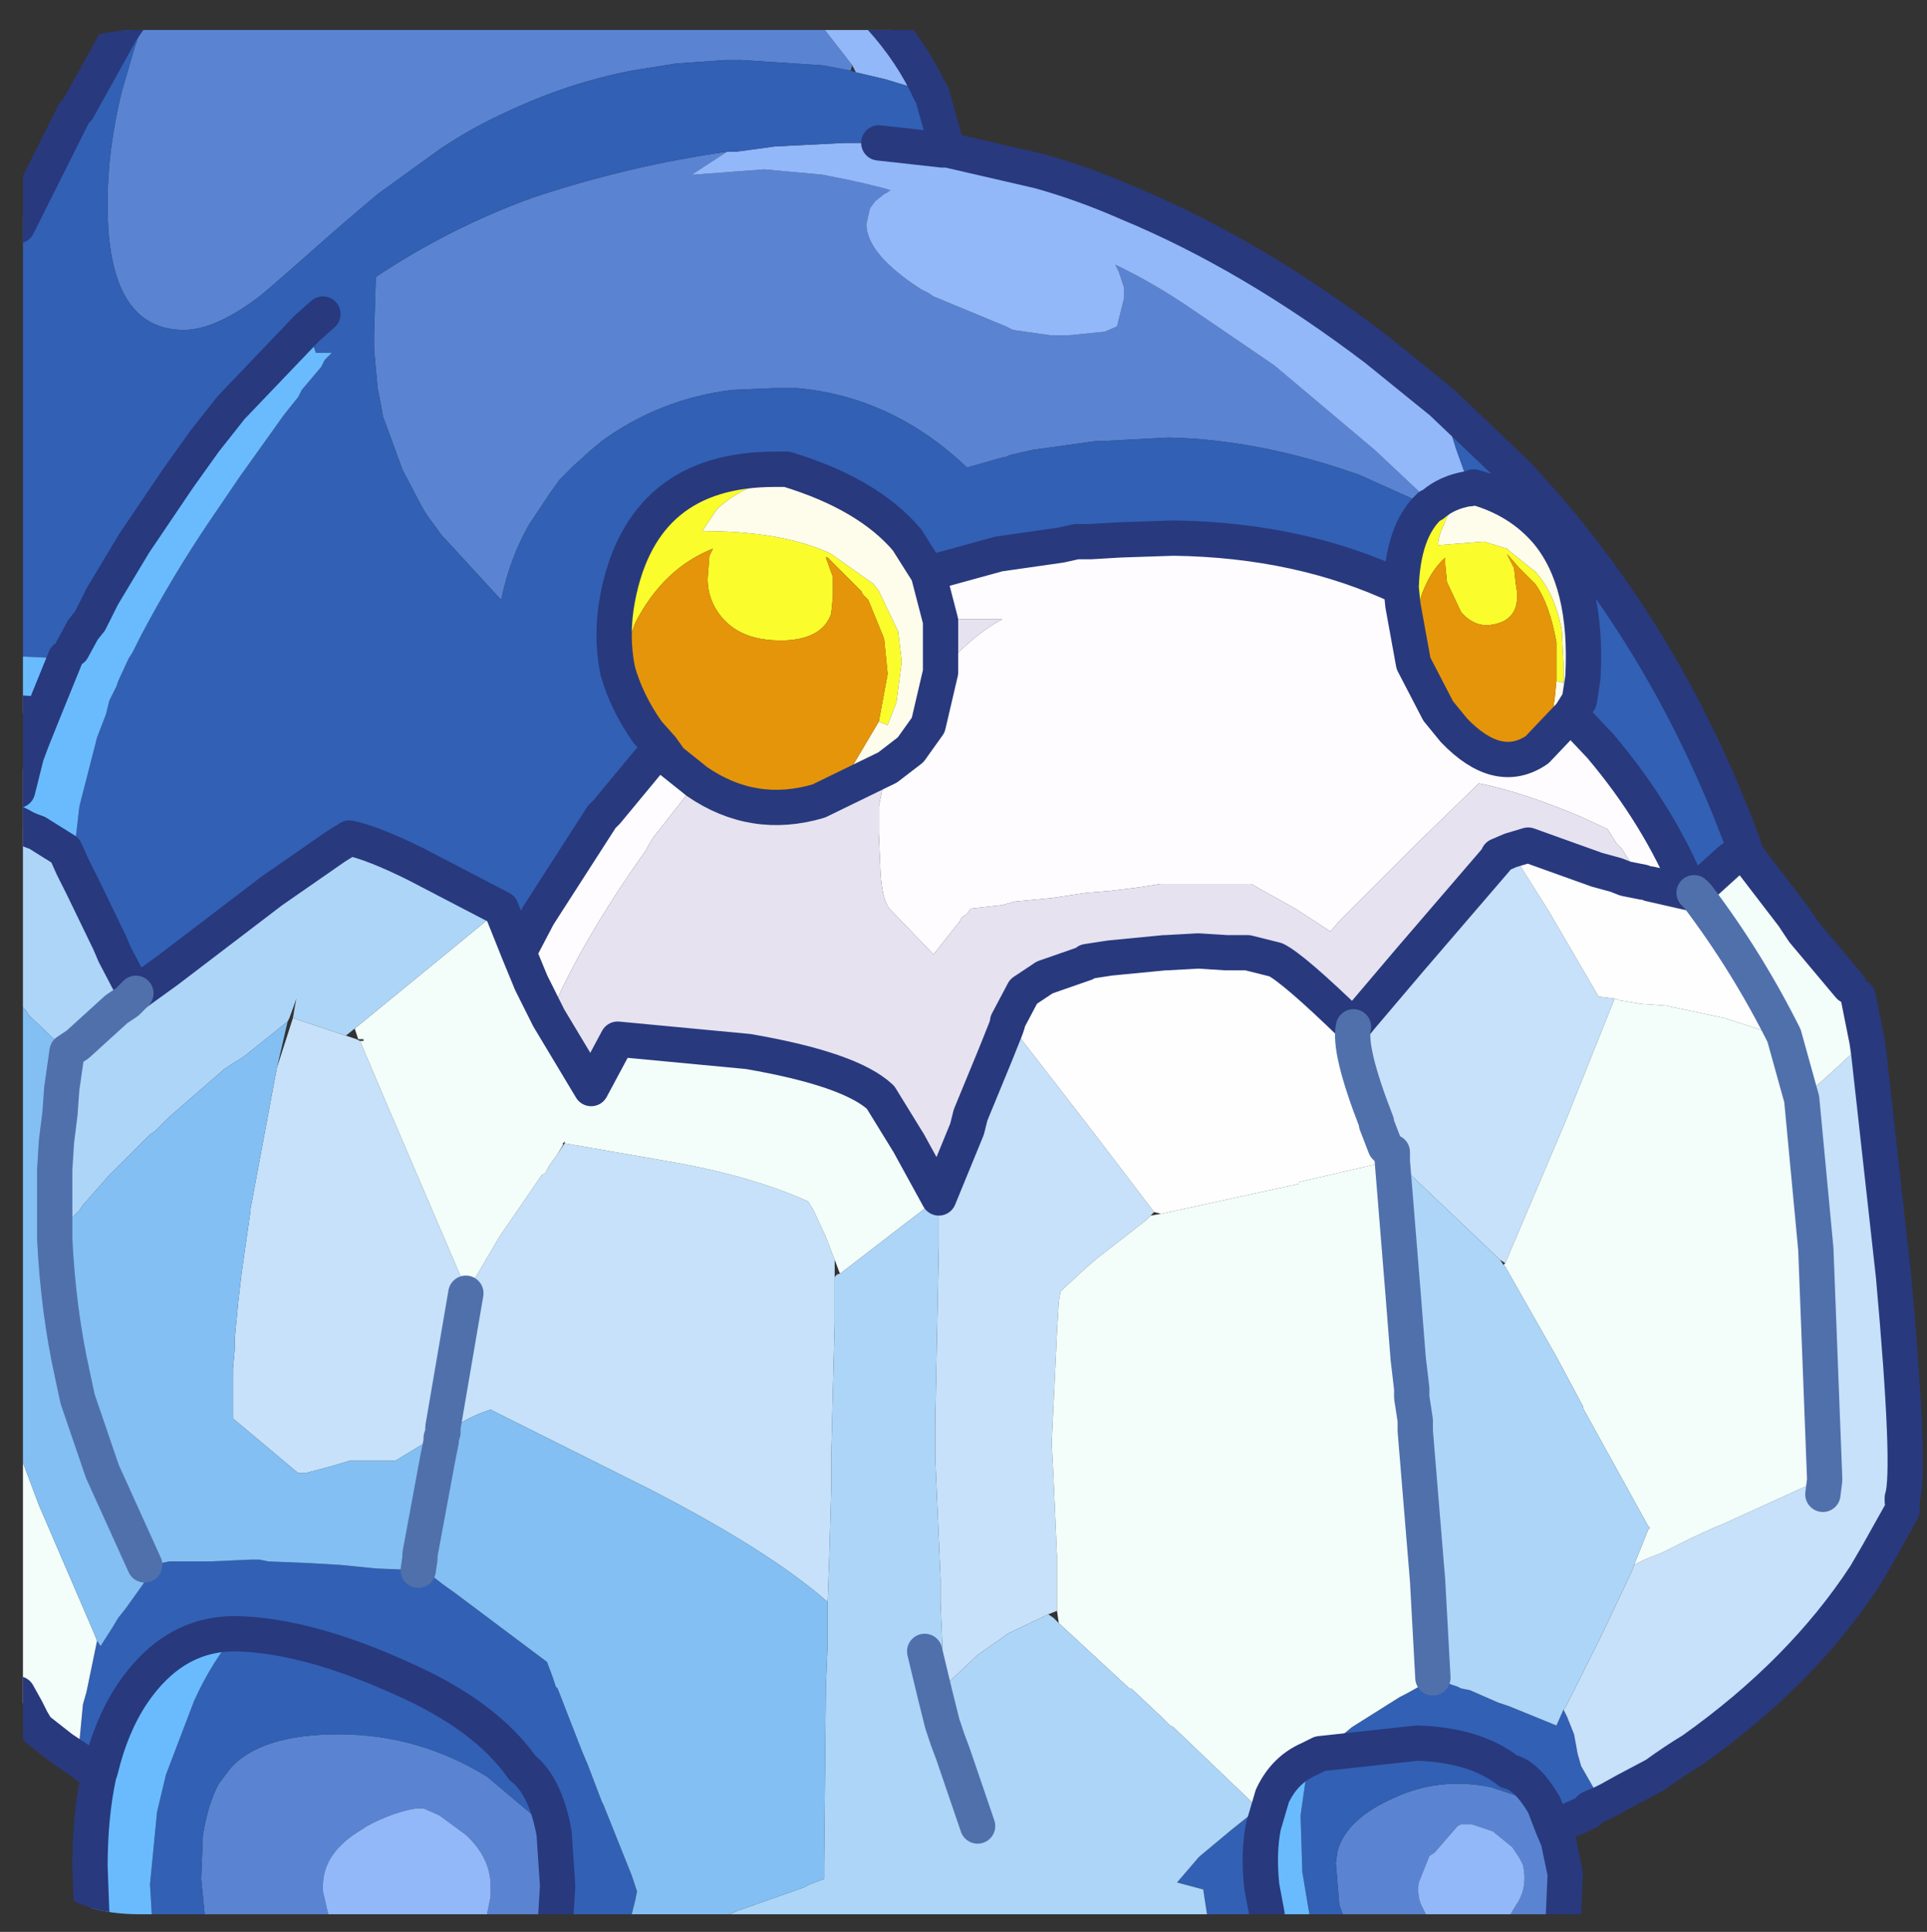 <?xml version="1.0" encoding="UTF-8" standalone="no"?>
<svg xmlns:ffdec="https://www.free-decompiler.com/flash" xmlns:xlink="http://www.w3.org/1999/xlink" ffdec:objectType="frame" height="54.75px" width="54.6px" xmlns="http://www.w3.org/2000/svg">
  <rect width="100%" height="100%" fill="#333333" stroke="none"/>
  <g transform="matrix(1.0, 0.0, 0.0, 1.0, 0.65, 0.85)">
    <clipPath id="clipPath0" transform="matrix(1.0, 0.0, 0.0, 1.0, 0.0, 0.0)">
      <path d="M50.5 0.0 Q53.95 0.0 53.95 3.3 L53.95 50.15 Q53.95 53.4 50.5 53.4 L3.3 53.4 Q0.0 53.4 0.0 50.15 L0.0 3.3 Q0.0 0.0 3.3 0.0 L50.5 0.0" fill="#000000" fill-rule="evenodd" stroke="none"/>
    </clipPath>
    <g clip-path="url(#clipPath0)">
      <use ffdec:characterId="2" height="54.75" transform="matrix(1.0, 0.0, 0.0, 1.0, -0.65, -0.85)" width="54.5" xlink:href="#shape1"/>
    </g>
    <use ffdec:characterId="3" height="53.4" transform="matrix(1.0, 0.0, 0.0, 1.0, 0.0, 0.0)" width="53.95" xlink:href="#shape2"/>
  </g>
  <defs>
    <g id="shape1" transform="matrix(1.0, 0.0, 0.0, 1.0, 0.65, 0.85)">
      <path d="M3.3 0.1 L3.8 -0.35 16.95 -0.35 17.95 -0.3 18.15 -0.3 18.8 -0.35 22.45 -0.35 23.5 1.0 23.45 1.15 22.65 1.0 20.35 0.85 19.9 0.85 18.5 0.95 17.25 1.15 Q15.45 1.5 13.75 2.3 12.75 2.75 11.85 3.35 L10.05 4.65 9.05 5.5 7.4 6.95 7.0 7.3 6.7 7.55 Q5.45 8.5 4.55 8.5 3.85 8.5 3.35 8.1 2.4 7.3 2.4 5.0 L2.4 4.85 Q2.4 3.4 2.8 1.75 L3.15 0.55 3.3 0.1 M43.35 50.95 L43.5 51.3 43.7 52.25 43.65 53.4 42.15 53.4 42.3 53.15 Q42.65 52.65 42.5 52.0 L42.4 51.8 42.2 51.5 41.65 51.05 41.05 50.85 40.75 50.85 40.65 50.9 40.0 51.65 39.85 51.75 39.55 52.5 Q39.5 52.8 39.6 53.1 L39.75 53.4 37.4 53.4 37.3 53.15 37.2 51.95 37.25 51.6 Q37.5 50.7 38.85 50.1 40.15 49.5 41.6 49.8 L43.1 50.3 43.35 50.95 M15.1 53.4 L13.15 53.4 13.25 52.9 13.25 52.6 Q13.25 51.8 12.55 51.15 L11.8 50.6 11.35 50.4 11.15 50.4 Q10.5 50.5 9.75 50.9 L9.6 51.0 Q8.5 51.65 8.5 52.6 L8.5 52.75 8.65 53.4 5.15 53.4 5.05 52.4 5.1 51.15 Q5.25 50.25 5.55 49.7 L5.85 49.3 Q6.7 48.3 8.95 48.3 11.2 48.3 13.15 49.5 L15.05 51.1 15.15 52.6 15.1 53.4 M39.95 13.45 L39.85 13.5 37.85 12.6 37.7 12.55 Q34.95 11.6 32.45 11.55 L30.6 11.65 30.4 11.65 28.6 11.9 27.95 12.05 27.85 12.1 27.8 12.1 26.75 12.4 Q24.65 10.4 21.95 10.15 L21.25 10.15 20.1 10.2 Q18.05 10.45 16.4 11.65 L16.1 11.9 15.6 12.35 15.2 12.75 14.95 13.1 14.35 14.0 Q13.8 14.95 13.55 16.15 L11.85 14.3 11.45 13.75 11.3 13.5 10.8 12.55 10.75 12.45 10.35 11.35 10.2 10.95 10.15 10.65 10.05 10.15 9.95 9.05 9.95 8.6 10.0 7.0 Q12.1 5.6 14.45 4.75 17.15 3.85 19.95 3.45 L18.95 4.1 19.0 4.1 21.0 3.95 22.65 4.1 23.4 4.25 23.85 4.35 24.45 4.5 24.6 4.55 24.55 4.55 24.5 4.6 24.4 4.65 24.15 4.85 24.0 5.05 23.9 5.5 Q23.9 6.35 25.45 7.35 L25.65 7.45 25.8 7.55 27.85 8.4 28.05 8.5 29.1 8.65 29.65 8.65 30.65 8.55 31.0 8.4 31.2 7.6 31.2 7.3 31.05 6.85 30.95 6.65 Q32.1 7.2 33.25 8.0 L35.45 9.5 38.3 11.9 39.95 13.45" fill="#5a85d3" fill-rule="evenodd" stroke="none"/>
      <path d="M3.5 -0.35 L3.8 -0.35 3.3 0.1 3.5 -0.35 M16.95 -0.35 L18.8 -0.35 18.15 -0.3 17.95 -0.3 16.95 -0.35 M22.45 -0.35 L24.3 -0.35 Q25.2 0.65 25.7 1.75 L25.6 1.75 24.45 1.4 23.6 1.2 23.5 1.0 22.45 -0.35 M26.2 3.4 L28.8 4.0 Q30.05 4.35 31.3 4.9 34.8 6.35 38.35 9.05 L40.2 10.55 40.6 11.85 40.85 12.55 41.0 13.0 40.95 13.0 Q40.35 13.1 39.95 13.45 L38.3 11.9 35.45 9.5 33.25 8.0 Q32.1 7.2 30.95 6.65 L31.05 6.85 31.2 7.3 31.2 7.6 31.0 8.4 30.65 8.55 29.65 8.65 29.1 8.65 28.05 8.5 27.85 8.4 25.8 7.55 25.65 7.45 25.45 7.35 Q23.9 6.35 23.9 5.5 L24.0 5.05 24.15 4.85 24.4 4.65 24.5 4.6 24.55 4.55 24.6 4.55 24.45 4.5 23.85 4.35 23.4 4.25 22.65 4.1 21.0 3.95 19.0 4.1 18.95 4.1 19.95 3.45 20.2 3.45 20.95 3.35 21.3 3.3 23.3 3.2 24.05 3.2 24.25 3.2 26.05 3.4 26.2 3.4 M42.15 53.4 L39.75 53.4 39.6 53.1 Q39.5 52.8 39.55 52.5 L39.85 51.75 40.0 51.65 40.65 50.9 40.75 50.85 41.05 50.85 41.65 51.05 42.2 51.5 42.4 51.8 42.5 52.0 Q42.65 52.65 42.3 53.15 L42.15 53.4 M13.15 53.4 L8.65 53.4 8.5 52.75 8.5 52.6 Q8.5 51.65 9.6 51.0 L9.75 50.9 Q10.5 50.5 11.15 50.4 L11.35 50.4 11.8 50.6 12.55 51.15 Q13.25 51.8 13.25 52.6 L13.25 52.9 13.15 53.4" fill="#93b9fa" fill-rule="evenodd" stroke="none"/>
      <path d="M3.05 -0.35 L3.5 -0.35 3.3 0.1 3.15 0.55 2.8 1.75 Q2.4 3.4 2.4 4.85 L2.4 5.0 Q2.4 7.3 3.35 8.1 3.85 8.5 4.55 8.5 5.45 8.5 6.7 7.55 L7.0 7.3 7.4 6.95 9.05 5.5 10.05 4.65 11.85 3.35 Q12.75 2.75 13.75 2.3 15.45 1.5 17.25 1.15 L18.5 0.95 19.9 0.85 20.35 0.85 22.65 1.0 23.45 1.15 23.6 1.2 24.45 1.4 25.6 1.75 25.75 1.8 26.2 3.4 26.05 3.4 24.25 3.2 24.05 3.2 23.3 3.2 21.3 3.3 20.95 3.35 20.2 3.45 19.95 3.45 Q17.15 3.85 14.45 4.75 12.1 5.6 10.0 7.0 L9.95 8.6 9.95 9.05 10.05 10.15 10.15 10.65 10.2 10.95 10.35 11.35 10.75 12.45 10.8 12.55 11.3 13.5 11.45 13.75 11.85 14.3 13.55 16.15 Q13.8 14.95 14.35 14.0 L14.95 13.1 15.2 12.75 15.6 12.35 16.1 11.9 16.4 11.65 Q18.05 10.45 20.1 10.2 L21.25 10.15 21.95 10.15 Q24.65 10.4 26.75 12.4 L27.8 12.1 27.85 12.1 27.95 12.05 28.6 11.9 30.4 11.65 30.6 11.65 32.45 11.55 Q34.95 11.6 37.7 12.55 L37.85 12.6 39.85 13.5 Q39.1 14.2 39.05 15.8 36.2 14.45 32.6 14.4 L31.1 14.45 30.25 14.5 29.85 14.5 29.4 14.6 27.65 14.85 25.65 15.4 25.05 14.45 Q23.95 13.15 21.65 12.45 L21.3 12.45 Q17.55 12.45 16.85 16.1 16.65 17.15 16.85 18.15 17.1 19.05 17.7 19.9 L18.1 20.35 17.75 20.7 16.55 22.15 16.4 22.3 14.6 25.1 14.05 26.15 13.55 24.9 11.15 23.65 Q9.95 23.05 9.25 22.9 L8.85 23.15 7.05 24.4 4.1 26.65 3.2 27.3 3.15 27.25 2.6 26.2 2.45 25.85 1.7 24.3 1.4 23.7 1.2 23.25 1.45 23.3 1.6 22.0 2.1 20.05 2.35 19.4 2.45 19.0 2.55 18.8 2.6 18.7 2.65 18.6 2.7 18.45 3.0 17.8 3.1 17.65 3.15 17.55 3.35 17.15 Q4.25 15.45 5.3 13.9 L6.15 12.65 7.4 10.9 7.8 10.4 7.9 10.2 8.45 9.55 8.55 9.35 8.75 9.15 8.3 9.15 8.05 8.45 5.9 10.7 5.15 11.65 4.4 12.7 3.15 14.55 2.25 16.05 1.9 16.75 1.7 17.0 1.4 17.55 1.4 17.65 1.35 17.7 1.3 17.8 1.2 17.8 0.95 17.8 -0.15 17.75 -0.15 5.55 1.15 2.95 1.45 2.35 1.55 2.25 2.8 0.0 3.05 -0.35 M8.5 8.05 L8.05 8.45 8.5 8.05 M40.2 10.55 L42.3 12.55 Q46.5 17.0 48.75 23.1 L48.4 23.5 47.35 24.45 47.25 24.45 Q46.35 22.25 44.7 20.3 L43.85 19.4 44.1 19.0 44.2 18.35 Q44.35 15.65 43.2 14.25 42.4 13.3 41.1 12.95 L41.0 13.0 40.85 12.55 40.6 11.85 40.2 10.55 M44.75 50.25 L44.4 50.4 44.35 50.5 43.35 50.95 43.1 50.3 41.6 49.8 Q40.15 49.5 38.85 50.1 37.5 50.7 37.25 51.6 L37.2 51.95 37.3 53.15 37.4 53.4 36.45 53.4 36.25 52.2 36.2 50.6 36.4 49.2 36.45 49.0 36.75 48.85 37.65 48.1 39.0 47.25 Q39.5 47.0 39.95 46.7 L40.0 46.7 40.5 46.9 40.65 46.95 40.75 47.0 41.0 47.05 41.8 47.4 42.1 47.5 43.45 48.05 43.65 47.6 43.75 47.8 43.95 48.3 44.05 48.85 44.15 49.2 44.75 50.25 M35.25 53.4 L33.55 53.4 33.45 52.75 33.45 52.7 32.7 52.5 33.3 51.8 33.35 51.75 34.25 51.0 35.0 50.4 34.9 50.3 35.0 50.35 35.4 50.05 35.15 50.9 Q35.0 51.65 35.1 52.6 L35.25 53.4 M17.25 53.4 L15.1 53.4 15.15 52.6 15.05 51.1 Q14.8 49.75 14.15 49.25 13.1 47.75 10.7 46.7 8.05 45.5 6.05 45.45 8.05 45.5 10.7 46.7 13.1 47.75 14.15 49.25 14.8 49.75 15.05 51.1 L13.15 49.5 Q11.2 48.3 8.95 48.3 6.7 48.3 5.85 49.3 L5.55 49.7 Q5.25 50.25 5.1 51.15 L5.05 52.4 5.15 53.4 3.65 53.4 3.6 52.55 3.8 50.5 4.05 49.45 4.85 47.35 Q5.4 46.15 6.05 45.45 L6.0 45.45 Q4.25 45.45 3.1 47.15 2.5 48.05 2.2 49.3 L2.15 49.45 1.55 49.0 1.6 48.5 1.7 47.45 1.8 47.1 2.1 45.65 2.2 45.8 2.55 45.25 2.7 45.0 2.9 44.75 3.4 44.05 3.5 43.9 3.9 43.45 4.15 43.4 4.35 43.4 4.65 43.4 4.7 43.4 5.3 43.4 6.45 43.35 6.7 43.35 6.95 43.4 8.15 43.45 9.0 43.5 10.0 43.6 11.2 43.65 11.35 43.65 11.45 43.7 11.9 44.05 12.25 44.3 12.85 44.75 14.85 46.25 15.0 46.65 15.1 46.95 15.15 47.0 15.85 48.8 16.0 49.15 16.4 50.2 16.45 50.3 17.25 52.3 17.4 52.75 17.35 53.0 17.25 53.4 M43.1 50.3 Q42.6 49.45 42.1 49.35 41.15 48.6 39.5 48.55 L36.75 48.85 39.5 48.55 Q41.15 48.6 42.1 49.35 42.6 49.45 43.1 50.3" fill="#3260b5" fill-rule="evenodd" stroke="none"/>
      <path d="M40.95 13.0 L41.0 13.15 Q40.6 13.4 40.35 13.8 L40.25 14.05 Q40.1 14.35 40.1 14.6 L41.4 14.5 42.05 14.7 42.1 14.75 42.85 15.35 Q43.4 15.95 43.6 17.0 L43.65 17.95 43.65 18.5 43.45 18.45 43.45 17.35 Q43.25 16.25 42.85 15.7 L42.75 15.6 42.7 15.55 42.4 15.25 42.05 14.85 42.25 15.25 42.3 15.7 Q42.5 16.7 41.65 16.85 41.15 16.95 40.75 16.5 L40.35 15.65 40.3 15.15 40.3 14.95 Q39.85 15.35 39.6 16.1 L39.5 16.85 39.4 17.95 39.1 16.3 39.05 15.8 Q39.1 14.2 39.85 13.5 L39.95 13.45 Q40.35 13.1 40.95 13.0 M21.3 12.45 L21.35 12.7 Q20.25 13.0 19.65 13.6 L19.25 14.2 Q21.45 14.2 22.8 14.8 L22.9 14.85 24.1 15.7 24.25 15.9 24.8 17.05 24.9 17.9 24.75 19.05 24.5 19.7 24.25 19.6 24.5 18.25 24.4 17.25 23.95 16.15 23.85 16.05 23.8 16.0 23.75 15.9 23.35 15.5 22.8 14.95 22.75 14.95 22.95 15.5 22.95 16.05 22.9 16.55 Q22.65 17.25 21.6 17.3 L21.45 17.3 Q20.4 17.3 19.85 16.7 19.4 16.2 19.4 15.55 L19.45 14.9 19.55 14.7 Q18.15 15.25 17.35 16.8 L16.85 18.15 Q16.65 17.15 16.85 16.1 17.55 12.45 21.3 12.45" fill="#fbfe2b" fill-rule="evenodd" stroke="none"/>
      <path d="M40.95 13.0 L41.0 13.0 41.1 12.95 Q42.4 13.3 43.2 14.25 44.35 15.65 44.2 18.35 L44.1 19.0 43.85 19.4 42.9 20.4 43.3 19.6 43.4 18.95 43.45 18.45 43.65 18.5 43.65 17.95 43.6 17.0 Q43.4 15.95 42.85 15.35 L42.1 14.75 42.05 14.7 41.4 14.5 40.1 14.6 Q40.1 14.35 40.25 14.05 L40.35 13.8 Q40.6 13.4 41.0 13.15 L40.95 13.0 M24.5 20.9 L22.55 21.85 23.45 20.95 24.25 19.6 24.5 19.7 24.75 19.05 24.9 17.9 24.8 17.05 24.25 15.9 24.1 15.7 22.9 14.85 22.8 14.8 Q21.45 14.2 19.25 14.2 L19.65 13.6 Q20.25 13.0 21.35 12.7 L21.3 12.45 21.65 12.45 Q23.95 13.15 25.05 14.45 L25.65 15.4 26.0 16.75 26.0 18.2 25.65 19.7 25.15 20.4 24.5 20.9" fill="#fffdec" fill-rule="evenodd" stroke="none"/>
      <path d="M39.4 17.95 L39.5 16.85 39.6 16.1 Q39.85 15.35 40.3 14.95 L40.3 15.15 40.35 15.65 40.75 16.5 Q41.15 16.95 41.65 16.85 42.5 16.7 42.3 15.7 L42.25 15.25 42.05 14.85 42.4 15.25 42.7 15.55 42.75 15.6 42.85 15.7 Q43.25 16.25 43.45 17.35 L43.45 18.45 43.4 18.95 43.3 19.6 42.9 20.4 Q41.8 21.15 40.55 19.85 L40.1 19.3 39.4 17.95 M22.55 21.85 Q20.7 22.4 19.1 21.3 L18.35 20.7 18.1 20.35 17.7 19.9 Q17.1 19.05 16.85 18.15 L17.35 16.8 Q18.15 15.25 19.55 14.7 L19.45 14.9 19.4 15.55 Q19.4 16.2 19.85 16.7 20.4 17.3 21.45 17.3 L21.6 17.3 Q22.65 17.25 22.9 16.55 L22.95 16.05 22.95 15.5 22.75 14.95 22.8 14.95 23.35 15.5 23.75 15.9 23.8 16.0 23.85 16.05 23.95 16.15 24.4 17.25 24.5 18.25 24.25 19.6 23.45 20.95 22.55 21.85" fill="#e69609" fill-rule="evenodd" stroke="none"/>
      <path d="M43.85 19.4 L44.7 20.3 Q46.35 22.25 47.25 24.45 L47.2 24.45 46.1 24.2 45.9 24.15 45.3 23.2 45.15 23.05 44.9 22.65 44.15 22.3 Q42.5 21.6 41.25 21.35 L41.15 21.45 39.45 23.1 37.3 25.25 37.05 25.55 36.05 24.9 35.15 24.4 34.8 24.2 32.35 24.2 32.25 24.2 31.6 24.3 30.8 24.4 30.15 24.45 29.15 24.6 28.1 24.7 27.75 24.8 26.85 24.9 26.75 25.05 26.6 25.15 26.55 25.25 25.8 26.2 24.55 24.9 Q24.35 24.65 24.3 23.9 L24.25 22.75 24.25 22.0 24.45 21.05 24.5 20.9 25.15 20.4 25.65 19.7 26.0 18.2 26.5 17.65 Q27.05 17.1 27.65 16.75 L27.75 16.7 26.25 16.7 26.0 16.75 25.65 15.4 27.65 14.85 29.4 14.6 29.85 14.5 30.25 14.5 31.1 14.45 32.6 14.4 Q36.2 14.45 39.05 15.8 L39.1 16.3 39.4 17.95 40.1 19.3 40.55 19.85 Q41.8 21.15 42.9 20.4 L43.85 19.4 M19.1 21.3 L17.85 22.9 17.7 23.15 17.65 23.25 Q15.8 25.85 14.9 28.0 L14.4 27.0 14.05 26.15 14.6 25.1 16.4 22.3 16.55 22.15 17.75 20.7 18.1 20.35 18.35 20.7 19.1 21.3" fill="#fffdff" fill-rule="evenodd" stroke="none"/>
      <path d="M24.5 20.9 L24.45 21.05 24.25 22.0 24.25 22.75 24.3 23.9 Q24.35 24.65 24.55 24.9 L25.8 26.2 26.55 25.25 26.6 25.15 26.75 25.05 26.85 24.9 27.75 24.8 28.1 24.7 29.15 24.6 30.15 24.45 30.8 24.4 31.6 24.3 32.25 24.2 32.35 24.2 34.8 24.2 35.15 24.4 36.05 24.9 37.05 25.55 37.3 25.25 39.45 23.1 41.15 21.45 41.25 21.35 Q42.5 21.6 44.15 22.3 L44.9 22.65 45.15 23.05 45.3 23.2 45.9 24.15 45.4 24.05 45.15 23.95 44.6 23.8 42.65 23.1 42.15 23.25 41.8 23.4 41.75 23.5 39.3 26.35 37.9 28.0 37.7 28.25 37.65 28.2 Q36.0 26.6 35.5 26.35 L35.3 26.3 34.7 26.15 34.1 26.15 33.3 26.1 32.4 26.15 32.35 26.15 30.8 26.3 30.15 26.4 30.1 26.45 28.95 26.85 28.35 27.25 27.9 28.1 27.9 28.15 27.85 28.3 27.55 29.05 26.85 30.75 26.75 31.15 25.95 33.1 25.1 31.55 24.3 30.25 Q23.45 29.45 20.55 28.95 L16.85 28.6 16.1 30.0 14.9 28.0 Q15.8 25.85 17.65 23.25 L17.7 23.15 17.85 22.9 19.1 21.3 Q20.7 22.4 22.55 21.85 L24.5 20.9 M26.0 18.2 L26.0 16.75 26.25 16.7 27.75 16.7 27.65 16.75 Q27.05 17.1 26.5 17.65 L26.0 18.2" fill="#e7e3f1" fill-rule="evenodd" stroke="none"/>
      <path d="M52.25 28.65 L52.3 29.0 53.0 35.3 Q53.5 40.85 53.25 41.6 L53.25 41.7 53.25 41.95 52.55 43.2 52.2 43.8 Q50.4 46.55 47.3 48.75 46.8 49.05 46.25 49.45 L45.4 49.9 44.95 50.15 44.75 50.25 44.15 49.2 44.05 48.85 43.95 48.3 43.75 47.8 43.65 47.6 43.7 47.55 44.75 45.45 45.6 43.65 45.65 43.5 45.95 43.35 46.45 43.15 47.25 42.75 47.9 42.45 48.15 42.35 51.0 41.05 51.05 41.1 51.05 41.05 50.8 34.55 50.4 30.3 51.4 29.4 52.15 28.7 52.25 28.65 M25.95 33.1 L26.75 31.15 26.85 30.75 27.55 29.05 27.85 28.3 27.9 28.15 27.9 28.1 30.3 31.2 31.1 32.25 32.05 33.5 31.95 33.6 31.8 33.75 30.9 34.45 30.45 34.8 30.1 35.1 29.4 35.75 29.35 36.05 29.3 36.9 29.15 40.05 29.2 41.0 29.3 43.25 29.3 43.75 29.3 44.8 29.05 44.9 27.9 45.45 27.7 45.6 Q27.4 45.8 27.05 46.05 L26.1 46.95 26.0 44.55 26.0 43.9 25.85 40.45 25.85 39.45 25.95 34.45 25.95 33.1 M37.7 28.25 L37.9 28.0 39.3 26.35 41.75 23.5 41.8 23.4 42.15 23.25 43.25 25.0 44.65 27.4 44.7 27.4 45.1 27.45 43.7 30.95 42.0 34.95 41.85 34.85 38.8 31.95 38.8 31.85 38.8 31.8 38.7 31.75 38.6 31.65 38.35 31.0 38.35 30.95 Q37.55 28.9 37.7 28.25 M51.0 41.5 L51.05 41.1 51.0 41.5 M7.65 28.0 L9.15 28.5 9.45 28.6 9.55 28.65 10.25 30.3 12.5 35.55 12.55 35.8 12.65 35.65 13.5 34.2 14.7 32.45 14.8 32.4 14.9 32.2 15.15 31.85 15.35 31.55 18.5 32.1 Q20.7 32.5 22.25 33.2 L22.4 33.45 22.75 34.2 22.9 34.6 23.0 34.85 23.0 35.35 23.0 36.65 22.9 40.5 22.9 41.4 22.85 43.2 22.8 44.55 Q21.15 43.1 17.75 41.35 L13.25 39.1 Q12.75 39.25 12.1 39.65 L11.9 39.75 11.7 39.85 10.55 40.55 9.25 40.55 8.75 40.7 8.0 40.9 7.9 40.9 7.8 40.9 6.25 39.6 5.95 39.35 5.95 39.2 5.95 39.1 5.95 38.1 5.95 37.95 6.0 37.4 6.0 37.1 6.1 36.05 6.2 35.2 6.45 33.45 6.45 33.4 7.15 29.65 7.2 29.4 7.65 28.0 M11.9 39.75 L11.9 39.6 12.55 35.8 11.9 39.6 11.9 39.75" fill="#c7e2fa" fill-rule="evenodd" stroke="none"/>
      <path d="M47.25 24.45 L47.35 24.45 47.45 24.55 Q48.85 26.4 49.9 28.5 L49.75 28.5 48.2 28.0 46.55 27.65 45.85 27.6 45.25 27.5 45.1 27.45 44.7 27.4 44.65 27.4 43.25 25.0 42.15 23.25 42.65 23.1 44.6 23.8 45.15 23.95 45.4 24.05 45.9 24.15 46.1 24.2 47.2 24.45 47.25 24.45 M27.9 28.1 L28.35 27.25 28.95 26.85 30.1 26.45 30.15 26.4 30.8 26.3 32.35 26.15 32.4 26.15 33.3 26.1 34.1 26.15 34.7 26.15 35.3 26.3 35.5 26.35 Q36.0 26.6 37.65 28.2 L37.7 28.25 Q37.55 28.9 38.35 30.95 L38.35 31.0 38.6 31.65 38.7 31.75 38.75 32.05 36.15 32.65 36.15 32.7 32.25 33.55 32.05 33.5 31.1 32.25 30.3 31.2 27.9 28.1" fill="#ffffff" fill-rule="evenodd" stroke="none"/>
      <path d="M48.75 23.1 L48.8 23.3 49.0 23.6 50.15 25.1 50.45 25.55 51.75 27.1 52.0 27.4 52.25 28.65 52.15 28.7 51.4 29.4 50.4 30.3 49.9 28.5 50.4 30.3 50.8 34.55 51.05 41.05 51.05 41.1 51.0 41.05 48.15 42.35 47.9 42.45 47.25 42.75 46.45 43.15 45.95 43.35 45.65 43.5 46.05 42.5 46.1 42.45 46.05 42.4 44.2 39.05 44.2 39.0 43.45 37.6 42.0 35.05 41.95 35.0 42.0 34.95 43.7 30.95 45.1 27.45 45.25 27.5 45.85 27.6 46.55 27.65 48.2 28.0 49.75 28.5 49.9 28.5 Q48.85 26.4 47.45 24.55 L47.35 24.45 48.4 23.5 48.75 23.1 M1.55 49.0 L1.1 48.7 0.4 48.15 0.25 47.9 0.1 47.6 -0.15 47.15 -0.15 40.3 0.0 40.6 0.45 41.8 2.0 45.4 2.1 45.65 1.8 47.1 1.7 47.45 1.6 48.5 1.55 49.0 M14.9 28.0 L16.1 30.0 16.85 28.6 20.55 28.95 Q23.45 29.45 24.3 30.25 L25.1 31.55 25.95 33.1 24.9 33.9 23.15 35.25 23.0 34.85 22.9 34.6 22.75 34.2 22.4 33.45 22.25 33.2 Q20.7 32.5 18.5 32.1 L15.35 31.55 15.35 31.5 15.3 31.55 15.3 31.6 15.15 31.85 14.9 32.2 14.8 32.4 14.7 32.45 13.5 34.2 12.65 35.65 12.55 35.8 12.5 35.55 10.25 30.3 9.55 28.65 9.65 28.65 9.65 28.6 9.5 28.6 9.4 28.3 11.05 26.95 13.55 24.9 14.05 26.15 14.4 27.0 14.9 28.0 M38.8 32.05 L39.1 35.75 39.25 37.65 39.35 38.5 39.35 38.75 39.45 39.4 39.45 39.7 39.8 43.95 39.95 46.7 Q39.5 47.0 39.0 47.25 L37.65 48.1 36.75 48.85 36.45 49.0 Q35.75 49.3 35.4 50.05 L35.0 50.35 34.9 50.3 32.6 48.1 32.5 48.05 32.2 47.75 31.4 47.0 31.35 47.0 29.35 45.15 29.3 44.8 29.3 43.75 29.3 43.25 29.2 41.0 29.15 40.05 29.3 36.9 29.35 36.05 29.4 35.75 30.1 35.1 30.45 34.8 30.9 34.45 31.8 33.75 31.95 33.6 32.25 33.55 36.15 32.7 36.15 32.65 38.75 32.05 38.8 32.05" fill="#f4fffb" fill-rule="evenodd" stroke="none"/>
      <path d="M33.55 53.4 L20.0 53.4 20.15 53.35 20.25 53.3 22.1 52.65 22.3 52.55 22.7 52.4 22.7 52.0 22.75 46.95 22.8 45.75 22.8 45.2 22.8 44.55 22.85 43.2 22.9 41.4 22.9 40.5 23.0 36.65 23.0 35.35 Q23.05 35.25 23.15 35.25 L24.9 33.9 25.95 33.1 25.95 34.45 25.85 39.45 25.85 40.45 26.0 43.9 26.0 44.55 26.1 46.95 27.05 46.05 Q27.4 45.8 27.7 45.6 L27.9 45.45 29.05 44.9 29.2 45.0 29.35 45.15 31.35 47.0 31.4 47.0 32.2 47.75 32.5 48.05 32.6 48.1 34.9 50.3 35.0 50.4 34.25 51.0 33.35 51.75 33.3 51.8 32.7 52.5 33.45 52.7 33.45 52.75 33.55 53.4 M-0.15 27.55 L-0.15 22.5 -0.05 22.55 Q0.1 22.65 0.4 22.75 L1.2 23.25 1.4 23.7 1.7 24.3 2.45 25.85 2.6 26.2 3.15 27.25 3.2 27.3 4.1 26.65 7.05 24.4 8.85 23.15 9.25 22.9 Q9.95 23.05 11.15 23.65 L13.55 24.9 11.05 26.95 9.4 28.3 9.15 28.5 7.65 28.0 7.7 27.7 7.75 27.45 7.55 28.0 7.5 28.1 6.25 29.1 Q6.0 29.25 5.7 29.45 L4.15 30.8 3.75 31.2 3.6 31.3 3.1 31.8 2.7 32.2 2.6 32.3 2.45 32.45 1.7 33.3 1.6 33.45 1.15 33.9 0.9 34.25 0.9 33.55 0.9 33.1 0.9 32.65 0.9 32.3 0.95 31.5 1.05 30.7 1.1 30.0 1.25 28.95 0.2 27.95 0.15 27.9 0.1 27.8 -0.15 27.55 M41.95 35.0 L42.0 35.05 43.45 37.6 44.2 39.0 44.2 39.05 46.05 42.4 46.1 42.45 46.05 42.5 45.65 43.5 45.6 43.65 44.75 45.45 43.7 47.55 43.65 47.6 43.45 48.05 42.1 47.5 41.8 47.4 41.0 47.05 40.75 47.0 40.65 46.95 40.5 46.9 40.0 46.7 39.95 46.7 39.8 43.95 39.45 39.7 39.45 39.4 39.35 38.75 39.35 38.5 39.25 37.65 39.1 35.75 38.8 32.05 38.8 31.95 41.85 34.85 41.95 35.0 M1.25 28.95 L1.55 28.75 2.65 27.75 2.95 27.55 3.2 27.3 2.95 27.55 2.65 27.75 1.55 28.75 1.25 28.95 M25.85 47.2 L26.05 48.0 26.1 46.95 25.85 47.2 25.55 45.95 25.85 47.2 M27.05 50.9 L26.35 48.85 26.2 48.45 26.15 48.3 26.05 48.0 26.15 48.3 26.2 48.45 26.35 48.85 27.05 50.9" fill="#aed6f9" fill-rule="evenodd" stroke="none"/>
      <path d="M-0.15 17.75 L0.95 17.8 1.2 17.8 1.3 17.8 1.35 17.7 1.4 17.65 1.4 17.55 1.7 17.0 1.9 16.75 2.25 16.05 3.15 14.55 4.4 12.7 5.15 11.65 5.9 10.7 8.05 8.45 8.3 9.15 8.75 9.15 8.55 9.35 8.45 9.55 7.9 10.2 7.8 10.4 7.4 10.9 6.15 12.65 5.3 13.9 Q4.25 15.45 3.35 17.15 L3.15 17.55 3.1 17.65 3.0 17.8 2.7 18.45 2.65 18.6 2.6 18.7 2.55 18.8 2.45 19.0 2.35 19.4 2.1 20.05 1.6 22.0 1.45 23.3 1.2 23.25 0.4 22.75 Q0.1 22.65 -0.05 22.55 L-0.15 22.5 -0.15 21.55 0.1 20.55 0.25 20.15 0.55 19.4 -0.15 19.35 -0.15 17.75 M36.45 53.4 L35.25 53.4 35.1 52.6 Q35.0 51.65 35.15 50.9 L35.4 50.05 Q35.75 49.3 36.45 49.0 L36.4 49.2 36.2 50.6 36.25 52.2 36.45 53.4 M3.65 53.4 L1.95 53.4 1.9 52.05 Q1.9 50.6 2.15 49.45 L2.2 49.3 Q2.5 48.05 3.1 47.15 4.25 45.45 6.0 45.45 L6.05 45.45 Q5.4 46.15 4.85 47.35 L4.05 49.45 3.8 50.5 3.6 52.55 3.65 53.4 M0.55 19.4 L1.2 17.8 0.55 19.4" fill="#69bcff" fill-rule="evenodd" stroke="none"/>
      <path d="M20.0 53.4 L17.25 53.4 17.35 53.0 17.4 52.75 17.25 52.3 16.45 50.3 16.4 50.2 16.0 49.15 15.85 48.8 15.15 47.0 15.1 46.95 15.0 46.65 14.85 46.25 12.85 44.75 12.25 44.3 11.9 44.05 11.45 43.7 11.35 43.65 11.2 43.65 10.0 43.6 9.0 43.5 8.15 43.45 6.95 43.4 6.7 43.35 6.45 43.35 5.3 43.4 4.7 43.4 4.65 43.4 4.35 43.4 4.15 43.4 3.9 43.45 3.5 43.9 3.4 44.05 2.9 44.75 2.7 45.0 2.55 45.25 2.2 45.8 2.1 45.65 2.0 45.4 0.45 41.8 0.0 40.6 -0.15 40.3 -0.15 27.55 0.1 27.8 0.15 27.9 0.2 27.95 1.25 28.95 1.1 30.0 1.05 30.7 0.95 31.5 0.9 32.3 0.9 32.65 0.9 33.1 0.9 33.55 0.9 34.25 1.15 33.9 1.6 33.45 1.7 33.3 2.45 32.45 2.6 32.3 2.7 32.2 3.1 31.8 3.6 31.3 3.75 31.2 4.15 30.8 5.7 29.45 Q6.0 29.25 6.25 29.1 L7.5 28.1 7.2 29.4 7.15 29.65 6.45 33.4 6.45 33.45 6.2 35.2 6.1 36.05 6.0 37.1 6.0 37.4 5.95 37.95 5.95 38.1 5.95 39.1 5.95 39.2 5.95 39.35 6.25 39.6 7.8 40.9 7.9 40.9 8.0 40.9 8.75 40.7 9.25 40.55 10.55 40.55 11.7 39.85 11.9 39.75 12.1 39.65 Q12.75 39.25 13.25 39.1 L17.75 41.35 Q21.15 43.1 22.8 44.55 L22.8 45.2 22.8 45.75 22.75 46.95 22.7 52.0 22.7 52.4 22.3 52.55 22.1 52.65 20.25 53.3 20.15 53.35 20.0 53.4 M3.45 43.5 L2.25 40.85 1.55 38.8 1.4 38.1 Q1.0 36.3 0.9 34.25 1.0 36.3 1.4 38.1 L1.55 38.8 2.25 40.85 3.45 43.5 M11.9 39.75 L11.85 39.9 11.85 40.0 11.75 40.5 11.25 43.2 11.25 43.3 11.2 43.65 11.25 43.3 11.25 43.2 11.75 40.5 11.85 40.0 11.85 39.9 11.9 39.75" fill="#84c0f4" fill-rule="evenodd" stroke="none"/>
      <path d="M3.05 -0.35 L2.8 0.0 1.55 2.25 M1.45 2.35 L1.15 2.95 -0.15 5.55 M1.4 17.55 L1.7 17.0 1.9 16.75 2.25 16.05 3.15 14.55 4.4 12.7 5.15 11.65 5.9 10.7 8.05 8.45 8.5 8.05 M24.3 -0.35 Q25.2 0.65 25.7 1.75 L25.75 1.8 26.2 3.4 28.8 4.0 Q30.05 4.35 31.3 4.9 34.8 6.35 38.35 9.05 L40.2 10.55 42.3 12.55 Q46.5 17.0 48.75 23.1 L48.8 23.3 49.0 23.6 50.15 25.1 50.45 25.55 51.75 27.1 M52.0 27.4 L52.25 28.65 52.3 29.0 53.0 35.3 Q53.5 40.85 53.25 41.6 L53.25 41.7 M53.25 41.95 L52.55 43.2 52.2 43.8 Q50.4 46.55 47.3 48.75 46.8 49.05 46.25 49.45 L45.4 49.9 44.95 50.15 44.75 50.25 44.4 50.4 44.35 50.5 43.35 50.95 43.5 51.3 43.7 52.25 43.65 53.4 M1.95 53.4 L1.9 52.05 Q1.9 50.6 2.15 49.45 L1.55 49.0 1.1 48.7 0.4 48.15 0.25 47.9 0.1 47.6 -0.15 47.15 M-0.15 21.55 L0.1 20.55 0.25 20.15 0.55 19.4 -0.15 19.35 M40.95 13.0 L41.0 13.0 41.1 12.95 Q42.4 13.3 43.2 14.25 44.35 15.65 44.2 18.35 L44.1 19.0 43.85 19.4 44.7 20.3 Q46.35 22.25 47.25 24.45 L47.35 24.45 48.4 23.5 M40.95 13.0 Q40.35 13.1 39.95 13.45 L39.85 13.5 Q39.1 14.2 39.05 15.8 L39.1 16.3 39.4 17.95 40.1 19.3 40.55 19.85 Q41.8 21.15 42.9 20.4 L43.85 19.4 M24.5 20.9 L22.55 21.85 Q20.7 22.4 19.1 21.3 L18.35 20.7 18.1 20.35 17.7 19.9 Q17.1 19.05 16.85 18.15 16.65 17.15 16.85 16.1 17.55 12.45 21.3 12.45 L21.65 12.45 Q23.95 13.15 25.05 14.45 L25.65 15.4 27.65 14.85 29.4 14.6 29.85 14.5 30.25 14.5 31.1 14.45 32.6 14.4 Q36.2 14.45 39.05 15.8 M14.9 28.0 L16.1 30.0 16.85 28.6 20.55 28.95 Q23.45 29.45 24.3 30.25 L25.1 31.55 25.95 33.1 26.75 31.15 26.85 30.75 27.55 29.05 27.85 28.3 27.9 28.15 27.9 28.1 28.35 27.25 28.95 26.85 30.1 26.45 30.15 26.4 30.8 26.3 32.35 26.15 32.4 26.15 33.3 26.1 34.1 26.15 34.7 26.15 35.3 26.3 35.5 26.35 Q36.0 26.6 37.65 28.2 L37.7 28.25 37.9 28.0 39.3 26.35 41.75 23.5 41.8 23.4 42.15 23.25 42.65 23.1 44.6 23.8 45.15 23.95 45.4 24.05 45.9 24.15 M46.1 24.2 L47.2 24.45 47.25 24.45 M24.25 3.2 L26.05 3.4 26.2 3.4 M26.0 16.75 L26.0 18.2 25.65 19.7 25.15 20.4 24.5 20.9 M26.0 16.75 L25.65 15.4 M3.2 27.3 L3.15 27.25 2.6 26.2 2.45 25.85 1.7 24.3 1.4 23.7 1.2 23.25 0.4 22.75 Q0.1 22.65 -0.05 22.55 L-0.15 22.5 M13.55 24.9 L11.15 23.65 Q9.95 23.05 9.25 22.9 L8.85 23.15 7.05 24.4 4.1 26.65 3.2 27.3 M13.55 24.9 L14.05 26.15 14.6 25.1 16.4 22.3 16.55 22.15 17.75 20.7 18.1 20.35 M1.2 17.8 L0.55 19.4 M14.9 28.0 L14.4 27.0 14.05 26.15 M2.15 49.45 L2.2 49.3 Q2.5 48.05 3.1 47.15 4.25 45.45 6.0 45.45 L6.05 45.45 Q8.05 45.5 10.7 46.7 13.1 47.75 14.15 49.25 14.8 49.75 15.05 51.1 L15.15 52.6 15.1 53.4 M35.4 50.05 Q35.75 49.3 36.45 49.0 L36.75 48.85 39.5 48.55 Q41.15 48.6 42.1 49.35 42.6 49.45 43.1 50.3 L43.35 50.95 M35.4 50.05 L35.15 50.9 Q35.0 51.65 35.1 52.6 L35.25 53.4" fill="none" stroke="#28397e" stroke-linecap="round" stroke-linejoin="round" stroke-width="1.0"/>
      <path d="M47.35 24.45 L47.45 24.55 Q48.85 26.4 49.9 28.5 L50.4 30.3 50.8 34.55 51.05 41.05 51.05 41.1 51.0 41.5 M38.8 31.95 L38.8 32.05 39.1 35.75 39.25 37.65 39.35 38.5 39.35 38.75 39.45 39.4 39.45 39.7 39.8 43.95 39.95 46.7 M3.2 27.3 L2.95 27.55 2.65 27.75 1.55 28.75 1.25 28.95 1.1 30.0 1.05 30.7 0.95 31.5 0.9 32.3 0.9 32.65 0.9 33.1 0.9 33.55 0.9 34.25 Q1.0 36.3 1.4 38.1 L1.55 38.8 2.25 40.85 3.45 43.5 M12.55 35.8 L11.9 39.6 11.9 39.75 11.85 39.9 11.85 40.0 11.75 40.5 11.25 43.2 11.25 43.3 11.2 43.65 M38.7 31.75 L38.6 31.65 38.35 31.0 38.35 30.95 Q37.55 28.9 37.7 28.25 M38.7 31.75 L38.8 31.8 38.8 31.85 38.8 31.95 M26.05 48.0 L25.85 47.2 25.55 45.95 M26.05 48.0 L26.15 48.3 26.2 48.45 26.35 48.85 27.05 50.9" fill="none" stroke="#5070ad" stroke-linecap="round" stroke-linejoin="round" stroke-width="1.0"/>
    </g>
    <g id="shape2" transform="matrix(1.0, 0.0, 0.0, 1.0, 0.0, 0.0)">
      <path d="M50.5 0.0 Q53.95 0.0 53.95 3.3 L53.95 50.15 Q53.95 53.4 50.5 53.4 L3.3 53.4 Q0.0 53.4 0.0 50.15 L0.0 3.3 Q0.0 0.0 3.3 0.0 L50.5 0.0" fill="#000000" fill-opacity="0.004" fill-rule="evenodd" stroke="none"/>
    </g>
  </defs>
</svg>
